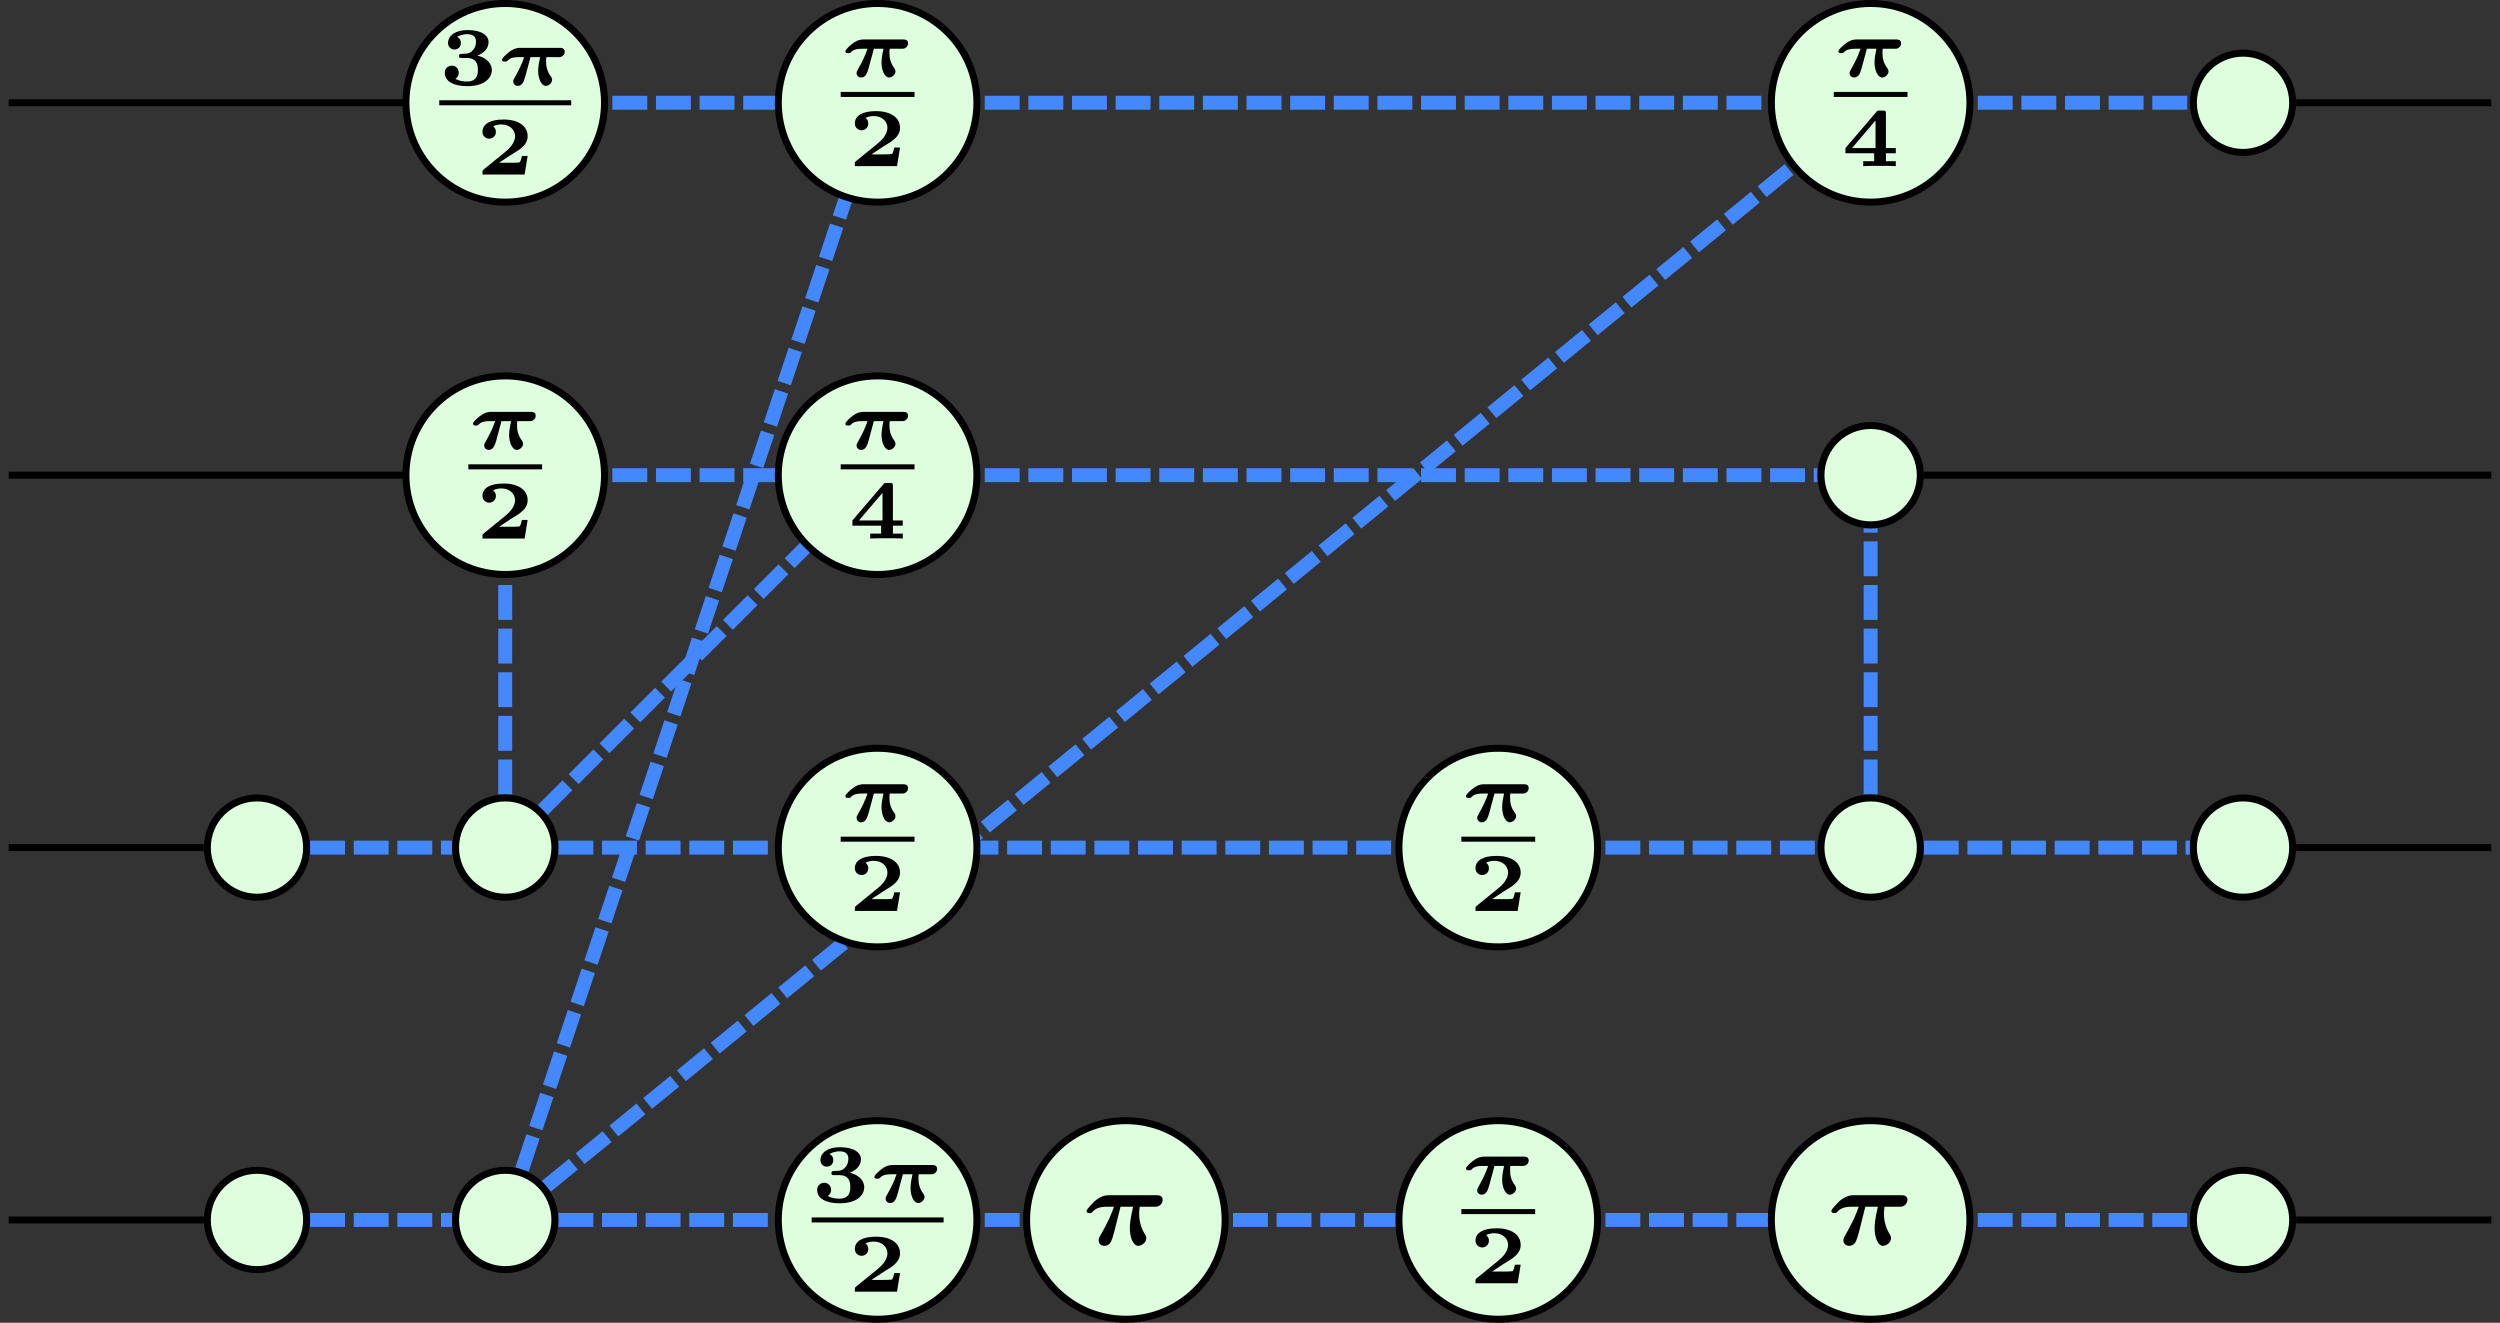 <?xml version="1.0" encoding="UTF-8"?>
<svg xmlns="http://www.w3.org/2000/svg" xmlns:xlink="http://www.w3.org/1999/xlink" width="142.728pt" height="75.517pt" viewBox="0 0 142.728 75.517" version="1.1">
<rect x="0" y="0" width="142.728" height="75.517" fill="#333333" stroke="none"/>
<defs>
<g>
<symbol overflow="visible" id="glyph0-0">
<path style="stroke:none;" d=""/>
</symbol>
<symbol overflow="visible" id="glyph0-1">
<path style="stroke:none;" d="M 1.266 -1.781 C 1.172 -1.781 1.125 -1.75 1.125 -1.656 C 1.125 -1.547 1.188 -1.547 1.281 -1.547 L 1.562 -1.547 C 2.188 -1.547 2.203 -1.094 2.203 -0.859 C 2.203 -0.656 2.188 -0.203 1.578 -0.203 C 1.5 -0.203 1.172 -0.203 0.922 -0.359 C 1.016 -0.422 1.109 -0.531 1.109 -0.703 C 1.109 -0.938 0.938 -1.109 0.719 -1.109 C 0.5 -1.109 0.312 -0.953 0.312 -0.703 C 0.312 -0.234 0.781 0.062 1.594 0.062 C 2.625 0.062 3 -0.438 3 -0.859 C 3 -1.172 2.781 -1.531 2.172 -1.688 C 2.5 -1.797 2.812 -2.062 2.812 -2.453 C 2.812 -2.828 2.422 -3.141 1.609 -3.141 C 0.922 -3.141 0.5 -2.828 0.5 -2.406 C 0.5 -2.156 0.688 -2.031 0.859 -2.031 C 1.062 -2.031 1.234 -2.172 1.234 -2.406 C 1.234 -2.641 1.062 -2.734 1.016 -2.75 C 1.094 -2.797 1.297 -2.906 1.594 -2.906 C 2.016 -2.906 2.094 -2.688 2.094 -2.469 C 2.094 -2.094 1.828 -1.812 1.547 -1.797 Z M 1.266 -1.781 "/>
</symbol>
<symbol overflow="visible" id="glyph0-2">
<path style="stroke:none;" d="M 2.938 -1.062 L 2.609 -1.062 C 2.594 -1 2.547 -0.703 2.453 -0.688 C 2.359 -0.672 2.125 -0.672 1.969 -0.672 L 1.312 -0.672 C 1.359 -0.703 1.469 -0.781 1.516 -0.812 C 2.312 -1.344 2.219 -1.25 2.484 -1.438 C 2.75 -1.641 2.938 -1.859 2.938 -2.188 C 2.938 -2.781 2.391 -3.141 1.562 -3.141 C 0.812 -3.141 0.359 -2.891 0.359 -2.438 C 0.359 -2.156 0.594 -2.047 0.734 -2.047 C 0.922 -2.047 1.125 -2.172 1.125 -2.438 C 1.125 -2.547 1.078 -2.672 0.969 -2.75 C 1.156 -2.859 1.375 -2.859 1.438 -2.859 C 1.906 -2.859 2.219 -2.562 2.219 -2.188 C 2.219 -1.812 1.906 -1.484 1.609 -1.25 L 0.438 -0.297 C 0.359 -0.234 0.359 -0.219 0.359 -0.125 L 0.359 0 L 2.766 0 Z M 2.938 -1.062 "/>
</symbol>
<symbol overflow="visible" id="glyph0-3">
<path style="stroke:none;" d="M 3.094 -0.734 L 3.094 -1.031 L 2.531 -1.031 L 2.531 -3 C 2.531 -3.156 2.5 -3.172 2.359 -3.172 L 2.172 -3.172 C 2.047 -3.172 2.047 -3.172 1.984 -3.094 L 0.219 -1.031 L 0.219 -0.734 L 1.859 -0.734 L 1.859 -0.281 L 1.234 -0.281 L 1.234 0 C 1.469 -0.016 1.938 -0.016 2.188 -0.016 C 2.453 -0.016 2.828 -0.016 3.094 0 L 3.094 -0.281 L 2.531 -0.281 L 2.531 -0.734 Z M 1.938 -2.609 L 1.938 -1.031 L 0.594 -1.031 Z M 1.938 -2.609 "/>
</symbol>
<symbol overflow="visible" id="glyph1-0">
<path style="stroke:none;" d=""/>
</symbol>
<symbol overflow="visible" id="glyph1-1">
<path style="stroke:none;" d="M 3.484 -1.594 C 3.562 -1.594 3.656 -1.594 3.734 -1.672 C 3.797 -1.719 3.844 -1.797 3.844 -1.906 C 3.844 -2.125 3.641 -2.125 3.562 -2.125 L 1.312 -2.125 C 1.203 -2.125 0.969 -2.125 0.656 -1.875 C 0.547 -1.797 0.266 -1.547 0.266 -1.453 C 0.266 -1.344 0.344 -1.344 0.438 -1.344 C 0.547 -1.344 0.547 -1.359 0.594 -1.406 C 0.75 -1.578 1.016 -1.594 1.203 -1.594 L 1.531 -1.594 C 1.375 -1.156 1.234 -0.859 0.969 -0.391 C 0.922 -0.312 0.906 -0.281 0.906 -0.203 C 0.906 -0.047 1.031 0.047 1.156 0.047 C 1.438 0.047 1.516 -0.219 1.609 -0.547 L 1.891 -1.594 L 2.438 -1.594 C 2.391 -1.375 2.328 -1.062 2.328 -0.812 C 2.328 -0.391 2.5 0.047 2.766 0.047 C 2.938 0.047 3.125 -0.125 3.125 -0.297 C 3.125 -0.375 3.094 -0.438 3.062 -0.484 C 2.828 -0.781 2.781 -1.094 2.781 -1.344 C 2.781 -1.469 2.781 -1.484 2.797 -1.594 Z M 3.484 -1.594 "/>
</symbol>
<symbol overflow="visible" id="glyph2-0">
<path style="stroke:none;" d=""/>
</symbol>
<symbol overflow="visible" id="glyph2-1">
<path style="stroke:none;" d="M 2.141 -2.172 L 2.859 -2.172 C 2.688 -1.453 2.672 -1.141 2.672 -0.938 C 2.672 -0.453 2.844 0.062 3.156 0.062 C 3.328 0.062 3.609 -0.109 3.609 -0.375 C 3.609 -0.469 3.594 -0.5 3.547 -0.578 C 3.234 -1.062 3.203 -1.562 3.203 -1.766 C 3.203 -1.938 3.219 -2.016 3.234 -2.172 L 4.078 -2.172 C 4.203 -2.172 4.281 -2.172 4.406 -2.266 C 4.484 -2.328 4.547 -2.453 4.547 -2.562 C 4.547 -2.828 4.297 -2.828 4.188 -2.828 L 1.5 -2.828 C 1.344 -2.828 1.078 -2.828 0.672 -2.5 C 0.578 -2.406 0.203 -2.031 0.203 -1.938 C 0.203 -1.812 0.312 -1.812 0.375 -1.812 C 0.484 -1.812 0.5 -1.828 0.547 -1.891 C 0.672 -2.016 0.859 -2.172 1.359 -2.172 L 1.766 -2.172 C 1.625 -1.766 1.438 -1.312 1 -0.547 C 0.906 -0.391 0.891 -0.344 0.891 -0.25 C 0.891 -0.047 1.047 0.062 1.219 0.062 C 1.391 0.062 1.562 -0.047 1.625 -0.25 C 1.703 -0.422 1.734 -0.594 1.797 -0.797 Z M 2.141 -2.172 "/>
</symbol>
</g>
<clipPath id="clip1">
  <path d="M 18 0 L 61 0 L 61 75.516 L 18 75.516 Z M 18 0 "/>
</clipPath>
<clipPath id="clip2">
  <path d="M 19 0 L 117 0 L 117 75.516 L 19 75.516 Z M 19 0 "/>
</clipPath>
<clipPath id="clip3">
  <path d="M 130 5 L 142.727 5 L 142.727 7 L 130 7 Z M 130 5 "/>
</clipPath>
<clipPath id="clip4">
  <path d="M 109 26 L 142.727 26 L 142.727 28 L 109 28 Z M 109 26 "/>
</clipPath>
<clipPath id="clip5">
  <path d="M 130 48 L 142.727 48 L 142.727 49 L 130 49 Z M 130 48 "/>
</clipPath>
<clipPath id="clip6">
  <path d="M 130 69 L 142.727 69 L 142.727 70 L 130 70 Z M 130 69 "/>
</clipPath>
<clipPath id="clip7">
  <path d="M 6 61 L 24 61 L 24 75.516 L 6 75.516 Z M 6 61 "/>
</clipPath>
<clipPath id="clip8">
  <path d="M 20 61 L 38 61 L 38 75.516 L 20 75.516 Z M 20 61 "/>
</clipPath>
<clipPath id="clip9">
  <path d="M 44 63 L 56 63 L 56 75.516 L 44 75.516 Z M 44 63 "/>
</clipPath>
<clipPath id="clip10">
  <path d="M 38 58 L 62 58 L 62 75.516 L 38 75.516 Z M 38 58 "/>
</clipPath>
<clipPath id="clip11">
  <path d="M 58 63 L 70 63 L 70 75.516 L 58 75.516 Z M 58 63 "/>
</clipPath>
<clipPath id="clip12">
  <path d="M 52 58 L 76 58 L 76 75.516 L 52 75.516 Z M 52 58 "/>
</clipPath>
<clipPath id="clip13">
  <path d="M 79 63 L 92 63 L 92 75.516 L 79 75.516 Z M 79 63 "/>
</clipPath>
<clipPath id="clip14">
  <path d="M 74 58 L 97 58 L 97 75.516 L 74 75.516 Z M 74 58 "/>
</clipPath>
<clipPath id="clip15">
  <path d="M 101 63 L 113 63 L 113 75.516 L 101 75.516 Z M 101 63 "/>
</clipPath>
<clipPath id="clip16">
  <path d="M 95 58 L 119 58 L 119 75.516 L 95 75.516 Z M 95 58 "/>
</clipPath>
<clipPath id="clip17">
  <path d="M 119 61 L 137 61 L 137 75.516 L 119 75.516 Z M 119 61 "/>
</clipPath>
</defs>
<g id="surface1">
<path style="fill:none;stroke-width:0.399;stroke-linecap:butt;stroke-linejoin:miter;stroke:rgb(0%,0%,0%);stroke-opacity:1;stroke-miterlimit:10;" d="M -85.041 35.435 L -57.826 35.435 " transform="matrix(1,0,0,-1,85.537,41.302)"/>
<path style="fill:none;stroke-width:0.399;stroke-linecap:butt;stroke-linejoin:miter;stroke:rgb(0%,0%,0%);stroke-opacity:1;stroke-miterlimit:10;" d="M -85.041 14.173 L -57.826 14.173 " transform="matrix(1,0,0,-1,85.537,41.302)"/>
<path style="fill:none;stroke-width:0.399;stroke-linecap:butt;stroke-linejoin:miter;stroke:rgb(0%,0%,0%);stroke-opacity:1;stroke-miterlimit:10;" d="M -85.041 -7.089 L -73.9 -7.089 " transform="matrix(1,0,0,-1,85.537,41.302)"/>
<path style="fill:none;stroke-width:0.399;stroke-linecap:butt;stroke-linejoin:miter;stroke:rgb(0%,0%,0%);stroke-opacity:1;stroke-miterlimit:10;" d="M -85.041 -28.346 L -73.9 -28.346 " transform="matrix(1,0,0,-1,85.537,41.302)"/>
<path style="fill:none;stroke-width:0.797;stroke-linecap:butt;stroke-linejoin:miter;stroke:rgb(26.668%,53.333%,100%);stroke-opacity:1;stroke-dasharray:1.993,0.498;stroke-miterlimit:10;" d="M -67.834 -7.089 L -59.728 -7.089 " transform="matrix(1,0,0,-1,85.537,41.302)"/>
<path style="fill:none;stroke-width:0.797;stroke-linecap:butt;stroke-linejoin:miter;stroke:rgb(26.668%,53.333%,100%);stroke-opacity:1;stroke-dasharray:1.993,0.498;stroke-miterlimit:10;" d="M -67.834 -28.346 L -59.728 -28.346 " transform="matrix(1,0,0,-1,85.537,41.302)"/>
<path style="fill:none;stroke-width:0.797;stroke-linecap:butt;stroke-linejoin:miter;stroke:rgb(26.668%,53.333%,100%);stroke-opacity:1;stroke-dasharray:1.993,0.498;stroke-miterlimit:10;" d="M -55.56 35.435 L -36.568 35.435 " transform="matrix(1,0,0,-1,85.537,41.302)"/>
<path style="fill:none;stroke-width:0.797;stroke-linecap:butt;stroke-linejoin:miter;stroke:rgb(26.668%,53.333%,100%);stroke-opacity:1;stroke-dasharray:1.993,0.498;stroke-miterlimit:10;" d="M -55.56 14.173 L -36.568 14.173 " transform="matrix(1,0,0,-1,85.537,41.302)"/>
<path style="fill:none;stroke-width:0.797;stroke-linecap:butt;stroke-linejoin:miter;stroke:rgb(26.668%,53.333%,100%);stroke-opacity:1;stroke-dasharray:1.993,0.498;stroke-miterlimit:10;" d="M -53.658 -7.089 L -36.568 -7.089 " transform="matrix(1,0,0,-1,85.537,41.302)"/>
<path style="fill:none;stroke-width:0.797;stroke-linecap:butt;stroke-linejoin:miter;stroke:rgb(26.668%,53.333%,100%);stroke-opacity:1;stroke-dasharray:1.993,0.498;stroke-miterlimit:10;" d="M -53.658 -28.346 L -36.568 -28.346 " transform="matrix(1,0,0,-1,85.537,41.302)"/>
<path style="fill:none;stroke-width:0.797;stroke-linecap:butt;stroke-linejoin:miter;stroke:rgb(26.668%,53.333%,100%);stroke-opacity:1;stroke-dasharray:1.993,0.498;stroke-miterlimit:10;" d="M -56.693 -4.053 L -56.693 13.04 " transform="matrix(1,0,0,-1,85.537,41.302)"/>
<path style="fill:none;stroke-width:0.797;stroke-linecap:butt;stroke-linejoin:miter;stroke:rgb(26.668%,53.333%,100%);stroke-opacity:1;stroke-dasharray:1.993,0.498;stroke-miterlimit:10;" d="M -54.549 -4.94 L -36.568 13.04 " transform="matrix(1,0,0,-1,85.537,41.302)"/>
<g clip-path="url(#clip1)" clip-rule="nonzero">
<path style="fill:none;stroke-width:0.797;stroke-linecap:butt;stroke-linejoin:miter;stroke:rgb(26.668%,53.333%,100%);stroke-opacity:1;stroke-dasharray:1.993,0.498;stroke-miterlimit:10;" d="M -55.736 -25.468 L -35.81 34.298 " transform="matrix(1,0,0,-1,85.537,41.302)"/>
</g>
<path style="fill:none;stroke-width:0.797;stroke-linecap:butt;stroke-linejoin:miter;stroke:rgb(26.668%,53.333%,100%);stroke-opacity:1;stroke-dasharray:1.993,0.498;stroke-miterlimit:10;" d="M -34.299 -28.346 L -22.392 -28.346 " transform="matrix(1,0,0,-1,85.537,41.302)"/>
<path style="fill:none;stroke-width:0.797;stroke-linecap:butt;stroke-linejoin:miter;stroke:rgb(26.668%,53.333%,100%);stroke-opacity:1;stroke-dasharray:1.993,0.498;stroke-miterlimit:10;" d="M -20.127 -28.346 L -1.135 -28.346 " transform="matrix(1,0,0,-1,85.537,41.302)"/>
<path style="fill:none;stroke-width:0.797;stroke-linecap:butt;stroke-linejoin:miter;stroke:rgb(26.668%,53.333%,100%);stroke-opacity:1;stroke-dasharray:1.993,0.498;stroke-miterlimit:10;" d="M -1.135 -7.089 L -34.299 -7.089 " transform="matrix(1,0,0,-1,85.537,41.302)"/>
<path style="fill:none;stroke-width:0.797;stroke-linecap:butt;stroke-linejoin:miter;stroke:rgb(26.668%,53.333%,100%);stroke-opacity:1;stroke-dasharray:1.993,0.498;stroke-miterlimit:10;" d="M 1.135 -28.346 L 20.127 -28.346 " transform="matrix(1,0,0,-1,85.537,41.302)"/>
<path style="fill:none;stroke-width:0.797;stroke-linecap:butt;stroke-linejoin:miter;stroke:rgb(26.668%,53.333%,100%);stroke-opacity:1;stroke-dasharray:1.993,0.498;stroke-miterlimit:10;" d="M 1.135 -7.089 L 18.225 -7.089 " transform="matrix(1,0,0,-1,85.537,41.302)"/>
<path style="fill:none;stroke-width:0.797;stroke-linecap:butt;stroke-linejoin:miter;stroke:rgb(26.668%,53.333%,100%);stroke-opacity:1;stroke-dasharray:1.993,0.498;stroke-miterlimit:10;" d="M -34.299 14.173 L 18.225 14.173 " transform="matrix(1,0,0,-1,85.537,41.302)"/>
<path style="fill:none;stroke-width:0.797;stroke-linecap:butt;stroke-linejoin:miter;stroke:rgb(26.668%,53.333%,100%);stroke-opacity:1;stroke-dasharray:1.993,0.498;stroke-miterlimit:10;" d="M -34.299 35.435 L 20.127 35.435 " transform="matrix(1,0,0,-1,85.537,41.302)"/>
<path style="fill:none;stroke-width:0.797;stroke-linecap:butt;stroke-linejoin:miter;stroke:rgb(26.668%,53.333%,100%);stroke-opacity:1;stroke-dasharray:1.993,0.498;stroke-miterlimit:10;" d="M 21.26 -4.053 L 21.26 11.138 " transform="matrix(1,0,0,-1,85.537,41.302)"/>
<path style="fill:none;stroke-width:0.797;stroke-linecap:butt;stroke-linejoin:miter;stroke:rgb(26.668%,53.333%,100%);stroke-opacity:1;stroke-dasharray:1.993,0.498;stroke-miterlimit:10;" d="M 22.393 -28.346 L 39.486 -28.346 " transform="matrix(1,0,0,-1,85.537,41.302)"/>
<path style="fill:none;stroke-width:0.797;stroke-linecap:butt;stroke-linejoin:miter;stroke:rgb(26.668%,53.333%,100%);stroke-opacity:1;stroke-dasharray:1.993,0.498;stroke-miterlimit:10;" d="M 24.295 -7.089 L 39.486 -7.089 " transform="matrix(1,0,0,-1,85.537,41.302)"/>
<path style="fill:none;stroke-width:0.797;stroke-linecap:butt;stroke-linejoin:miter;stroke:rgb(26.668%,53.333%,100%);stroke-opacity:1;stroke-dasharray:1.993,0.498;stroke-miterlimit:10;" d="M 22.393 35.435 L 39.486 35.435 " transform="matrix(1,0,0,-1,85.537,41.302)"/>
<g clip-path="url(#clip2)" clip-rule="nonzero">
<path style="fill:none;stroke-width:0.797;stroke-linecap:butt;stroke-linejoin:miter;stroke:rgb(26.668%,53.333%,100%);stroke-opacity:1;stroke-dasharray:1.993,0.498;stroke-miterlimit:10;" d="M -54.346 -26.425 L 20.127 34.505 " transform="matrix(1,0,0,-1,85.537,41.302)"/>
</g>
<g clip-path="url(#clip3)" clip-rule="nonzero">
<path style="fill:none;stroke-width:0.399;stroke-linecap:butt;stroke-linejoin:miter;stroke:rgb(0%,0%,0%);stroke-opacity:1;stroke-miterlimit:10;" d="M 45.553 35.435 L 56.693 35.435 " transform="matrix(1,0,0,-1,85.537,41.302)"/>
</g>
<g clip-path="url(#clip4)" clip-rule="nonzero">
<path style="fill:none;stroke-width:0.399;stroke-linecap:butt;stroke-linejoin:miter;stroke:rgb(0%,0%,0%);stroke-opacity:1;stroke-miterlimit:10;" d="M 24.295 14.173 L 56.693 14.173 " transform="matrix(1,0,0,-1,85.537,41.302)"/>
</g>
<g clip-path="url(#clip5)" clip-rule="nonzero">
<path style="fill:none;stroke-width:0.399;stroke-linecap:butt;stroke-linejoin:miter;stroke:rgb(0%,0%,0%);stroke-opacity:1;stroke-miterlimit:10;" d="M 45.553 -7.089 L 56.693 -7.089 " transform="matrix(1,0,0,-1,85.537,41.302)"/>
</g>
<g clip-path="url(#clip6)" clip-rule="nonzero">
<path style="fill:none;stroke-width:0.399;stroke-linecap:butt;stroke-linejoin:miter;stroke:rgb(0%,0%,0%);stroke-opacity:1;stroke-miterlimit:10;" d="M 45.553 -28.346 L 56.693 -28.346 " transform="matrix(1,0,0,-1,85.537,41.302)"/>
</g>
<path style="fill-rule:nonzero;fill:rgb(86.667%,100%,86.667%);fill-opacity:1;stroke-width:0.399;stroke-linecap:butt;stroke-linejoin:miter;stroke:rgb(0%,0%,0%);stroke-opacity:1;stroke-miterlimit:10;" d="M -68.033 -7.089 C -68.033 -5.522 -69.303 -4.253 -70.865 -4.253 C -72.432 -4.253 -73.701 -5.522 -73.701 -7.089 C -73.701 -8.651 -72.432 -9.921 -70.865 -9.921 C -69.303 -9.921 -68.033 -8.651 -68.033 -7.089 Z M -68.033 -7.089 " transform="matrix(1,0,0,-1,85.537,41.302)"/>
<path style=" stroke:none;fill-rule:nonzero;fill:rgb(86.667%,100%,86.667%);fill-opacity:1;" d="M 17.504 69.648 C 17.504 68.082 16.234 66.812 14.672 66.812 C 13.105 66.812 11.836 68.082 11.836 69.648 C 11.836 71.215 13.105 72.484 14.672 72.484 C 16.234 72.484 17.504 71.215 17.504 69.648 Z M 17.504 69.648 "/>
<g clip-path="url(#clip7)" clip-rule="nonzero">
<path style="fill:none;stroke-width:0.399;stroke-linecap:butt;stroke-linejoin:miter;stroke:rgb(0%,0%,0%);stroke-opacity:1;stroke-miterlimit:10;" d="M -68.033 -28.346 C -68.033 -26.78 -69.303 -25.511 -70.865 -25.511 C -72.432 -25.511 -73.701 -26.78 -73.701 -28.346 C -73.701 -29.913 -72.432 -31.182 -70.865 -31.182 C -69.303 -31.182 -68.033 -29.913 -68.033 -28.346 Z M -68.033 -28.346 " transform="matrix(1,0,0,-1,85.537,41.302)"/>
</g>
<path style="fill-rule:nonzero;fill:rgb(86.667%,100%,86.667%);fill-opacity:1;stroke-width:0.399;stroke-linecap:butt;stroke-linejoin:miter;stroke:rgb(0%,0%,0%);stroke-opacity:1;stroke-miterlimit:10;" d="M -53.857 -7.089 C -53.857 -5.522 -55.127 -4.253 -56.693 -4.253 C -58.26 -4.253 -59.529 -5.522 -59.529 -7.089 C -59.529 -8.651 -58.26 -9.921 -56.693 -9.921 C -55.127 -9.921 -53.857 -8.651 -53.857 -7.089 Z M -53.857 -7.089 " transform="matrix(1,0,0,-1,85.537,41.302)"/>
<path style=" stroke:none;fill-rule:nonzero;fill:rgb(86.667%,100%,86.667%);fill-opacity:1;" d="M 31.68 69.648 C 31.68 68.082 30.41 66.812 28.844 66.812 C 27.277 66.812 26.008 68.082 26.008 69.648 C 26.008 71.215 27.277 72.484 28.844 72.484 C 30.41 72.484 31.68 71.215 31.68 69.648 Z M 31.68 69.648 "/>
<g clip-path="url(#clip8)" clip-rule="nonzero">
<path style="fill:none;stroke-width:0.399;stroke-linecap:butt;stroke-linejoin:miter;stroke:rgb(0%,0%,0%);stroke-opacity:1;stroke-miterlimit:10;" d="M -53.857 -28.346 C -53.857 -26.78 -55.127 -25.511 -56.693 -25.511 C -58.26 -25.511 -59.529 -26.78 -59.529 -28.346 C -59.529 -29.913 -58.26 -31.182 -56.693 -31.182 C -55.127 -31.182 -53.857 -29.913 -53.857 -28.346 Z M -53.857 -28.346 " transform="matrix(1,0,0,-1,85.537,41.302)"/>
</g>
<path style="fill-rule:nonzero;fill:rgb(86.667%,100%,86.667%);fill-opacity:1;stroke-width:0.399;stroke-linecap:butt;stroke-linejoin:miter;stroke:rgb(0%,0%,0%);stroke-opacity:1;stroke-miterlimit:10;" d="M -56.693 41.103 C -59.826 41.103 -62.361 38.564 -62.361 35.435 C -62.361 32.302 -59.826 29.763 -56.693 29.763 C -53.564 29.763 -51.025 32.302 -51.025 35.435 C -51.025 38.564 -53.564 41.103 -56.693 41.103 Z M -56.693 41.103 " transform="matrix(1,0,0,-1,85.537,41.302)"/>
<g style="fill:rgb(0%,0%,0%);fill-opacity:1;">
  <use xlink:href="#glyph0-1" x="25.08" y="4.857"/>
</g>
<g style="fill:rgb(0%,0%,0%);fill-opacity:1;">
  <use xlink:href="#glyph1-1" x="28.396" y="4.857"/>
</g>
<path style="fill:none;stroke-width:0.359;stroke-linecap:butt;stroke-linejoin:miter;stroke:rgb(0%,0%,0%);stroke-opacity:1;stroke-miterlimit:10;" d="M -0.002 0.002 L 9.412 0.002 " transform="matrix(0.8,0,0,-0.8,25.08,5.869)"/>
<g style="fill:rgb(0%,0%,0%);fill-opacity:1;">
  <use xlink:href="#glyph0-2" x="27.186" y="9.964"/>
</g>
<path style="fill-rule:nonzero;fill:rgb(86.667%,100%,86.667%);fill-opacity:1;stroke-width:0.399;stroke-linecap:butt;stroke-linejoin:miter;stroke:rgb(0%,0%,0%);stroke-opacity:1;stroke-miterlimit:10;" d="M -56.693 19.841 C -59.826 19.841 -62.361 17.306 -62.361 14.173 C -62.361 11.044 -59.826 8.505 -56.693 8.505 C -53.564 8.505 -51.025 11.044 -51.025 14.173 C -51.025 17.306 -53.564 19.841 -56.693 19.841 Z M -56.693 19.841 " transform="matrix(1,0,0,-1,85.537,41.302)"/>
<g style="fill:rgb(0%,0%,0%);fill-opacity:1;">
  <use xlink:href="#glyph1-1" x="26.738" y="25.638"/>
</g>
<path style="fill:none;stroke-width:0.359;stroke-linecap:butt;stroke-linejoin:miter;stroke:rgb(0%,0%,0%);stroke-opacity:1;stroke-miterlimit:10;" d="M 0.001 -0.002 L 5.264 -0.002 " transform="matrix(0.8,0,0,-0.8,26.738,26.651)"/>
<g style="fill:rgb(0%,0%,0%);fill-opacity:1;">
  <use xlink:href="#glyph0-2" x="27.186" y="30.745"/>
</g>
<path style="fill-rule:nonzero;fill:rgb(86.667%,100%,86.667%);fill-opacity:1;stroke-width:0.399;stroke-linecap:butt;stroke-linejoin:miter;stroke:rgb(0%,0%,0%);stroke-opacity:1;stroke-miterlimit:10;" d="M -35.432 41.103 L -35.435 41.103 C -38.564 41.103 -41.103 38.564 -41.103 35.435 C -41.103 32.302 -38.564 29.763 -35.435 29.763 L -35.432 29.763 C -32.303 29.763 -29.764 32.302 -29.764 35.435 C -29.764 38.564 -32.303 41.103 -35.432 41.103 Z M -35.432 41.103 " transform="matrix(1,0,0,-1,85.537,41.302)"/>
<g style="fill:rgb(0%,0%,0%);fill-opacity:1;">
  <use xlink:href="#glyph1-1" x="47.998" y="4.378"/>
</g>
<path style="fill:none;stroke-width:0.359;stroke-linecap:butt;stroke-linejoin:miter;stroke:rgb(0%,0%,0%);stroke-opacity:1;stroke-miterlimit:10;" d="M -0.002 -0 L 5.266 -0 " transform="matrix(0.8,0,0,-0.8,47.998,5.391)"/>
<g style="fill:rgb(0%,0%,0%);fill-opacity:1;">
  <use xlink:href="#glyph0-2" x="48.446" y="9.485"/>
</g>
<path style="fill-rule:nonzero;fill:rgb(86.667%,100%,86.667%);fill-opacity:1;stroke-width:0.399;stroke-linecap:butt;stroke-linejoin:miter;stroke:rgb(0%,0%,0%);stroke-opacity:1;stroke-miterlimit:10;" d="M -35.432 19.841 L -35.435 19.841 C -38.564 19.841 -41.103 17.306 -41.103 14.173 C -41.103 11.044 -38.564 8.505 -35.435 8.505 L -35.432 8.505 C -32.303 8.505 -29.764 11.044 -29.764 14.173 C -29.764 17.306 -32.303 19.841 -35.432 19.841 Z M -35.432 19.841 " transform="matrix(1,0,0,-1,85.537,41.302)"/>
<g style="fill:rgb(0%,0%,0%);fill-opacity:1;">
  <use xlink:href="#glyph1-1" x="47.998" y="25.638"/>
</g>
<path style="fill:none;stroke-width:0.359;stroke-linecap:butt;stroke-linejoin:miter;stroke:rgb(0%,0%,0%);stroke-opacity:1;stroke-miterlimit:10;" d="M -0.002 -0.002 L 5.266 -0.002 " transform="matrix(0.8,0,0,-0.8,47.998,26.651)"/>
<g style="fill:rgb(0%,0%,0%);fill-opacity:1;">
  <use xlink:href="#glyph0-3" x="48.446" y="30.745"/>
</g>
<g clip-path="url(#clip9)" clip-rule="nonzero">
<path style=" stroke:none;fill-rule:nonzero;fill:rgb(86.667%,100%,86.667%);fill-opacity:1;" d="M 50.105 63.98 L 50.102 63.98 C 46.973 63.98 44.434 66.52 44.434 69.648 C 44.434 72.781 46.973 75.316 50.102 75.316 L 50.105 75.316 C 53.234 75.316 55.773 72.781 55.773 69.648 C 55.773 66.52 53.234 63.98 50.105 63.98 Z M 50.105 63.98 "/>
</g>
<g clip-path="url(#clip10)" clip-rule="nonzero">
<path style="fill:none;stroke-width:0.399;stroke-linecap:butt;stroke-linejoin:miter;stroke:rgb(0%,0%,0%);stroke-opacity:1;stroke-miterlimit:10;" d="M -35.432 -22.678 L -35.435 -22.678 C -38.564 -22.678 -41.103 -25.218 -41.103 -28.346 C -41.103 -31.479 -38.564 -34.014 -35.435 -34.014 L -35.432 -34.014 C -32.303 -34.014 -29.764 -31.479 -29.764 -28.346 C -29.764 -25.218 -32.303 -22.678 -35.432 -22.678 Z M -35.432 -22.678 " transform="matrix(1,0,0,-1,85.537,41.302)"/>
</g>
<g style="fill:rgb(0%,0%,0%);fill-opacity:1;">
  <use xlink:href="#glyph0-1" x="46.34" y="68.636"/>
</g>
<g style="fill:rgb(0%,0%,0%);fill-opacity:1;">
  <use xlink:href="#glyph1-1" x="49.656" y="68.636"/>
</g>
<path style="fill:none;stroke-width:0.359;stroke-linecap:butt;stroke-linejoin:miter;stroke:rgb(0%,0%,0%);stroke-opacity:1;stroke-miterlimit:10;" d="M 0 -0 L 9.414 -0 " transform="matrix(0.8,0,0,-0.8,46.34,69.648)"/>
<g style="fill:rgb(0%,0%,0%);fill-opacity:1;">
  <use xlink:href="#glyph0-2" x="48.446" y="73.743"/>
</g>
<path style="fill-rule:nonzero;fill:rgb(86.667%,100%,86.667%);fill-opacity:1;stroke-width:0.399;stroke-linecap:butt;stroke-linejoin:miter;stroke:rgb(0%,0%,0%);stroke-opacity:1;stroke-miterlimit:10;" d="M -35.432 -1.417 L -35.435 -1.417 C -38.564 -1.417 -41.103 -3.956 -41.103 -7.085 L -41.103 -7.089 C -41.103 -10.218 -38.564 -12.757 -35.435 -12.757 L -35.432 -12.757 C -32.303 -12.757 -29.764 -10.218 -29.764 -7.089 L -29.764 -7.085 C -29.764 -3.956 -32.303 -1.417 -35.432 -1.417 Z M -35.432 -1.417 " transform="matrix(1,0,0,-1,85.537,41.302)"/>
<g style="fill:rgb(0%,0%,0%);fill-opacity:1;">
  <use xlink:href="#glyph1-1" x="47.998" y="46.898"/>
</g>
<path style="fill:none;stroke-width:0.359;stroke-linecap:butt;stroke-linejoin:miter;stroke:rgb(0%,0%,0%);stroke-opacity:1;stroke-miterlimit:10;" d="M -0.002 0 L 5.266 0 " transform="matrix(0.8,0,0,-0.8,47.998,47.91)"/>
<g style="fill:rgb(0%,0%,0%);fill-opacity:1;">
  <use xlink:href="#glyph0-2" x="48.446" y="52.005"/>
</g>
<g clip-path="url(#clip11)" clip-rule="nonzero">
<path style=" stroke:none;fill-rule:nonzero;fill:rgb(86.667%,100%,86.667%);fill-opacity:1;" d="M 64.277 63.98 C 61.145 63.98 58.609 66.52 58.609 69.648 C 58.609 72.781 61.145 75.316 64.277 75.316 C 67.406 75.316 69.945 72.781 69.945 69.648 C 69.945 66.52 67.406 63.98 64.277 63.98 Z M 64.277 63.98 "/>
</g>
<g clip-path="url(#clip12)" clip-rule="nonzero">
<path style="fill:none;stroke-width:0.399;stroke-linecap:butt;stroke-linejoin:miter;stroke:rgb(0%,0%,0%);stroke-opacity:1;stroke-miterlimit:10;" d="M -21.26 -22.678 C -24.392 -22.678 -26.928 -25.218 -26.928 -28.346 C -26.928 -31.479 -24.392 -34.014 -21.26 -34.014 C -18.131 -34.014 -15.592 -31.479 -15.592 -28.346 C -15.592 -25.218 -18.131 -22.678 -21.26 -22.678 Z M -21.26 -22.678 " transform="matrix(1,0,0,-1,85.537,41.302)"/>
</g>
<g style="fill:rgb(0%,0%,0%);fill-opacity:1;">
  <use xlink:href="#glyph2-1" x="61.832" y="71.065"/>
</g>
<g clip-path="url(#clip13)" clip-rule="nonzero">
<path style=" stroke:none;fill-rule:nonzero;fill:rgb(86.667%,100%,86.667%);fill-opacity:1;" d="M 85.535 63.98 C 82.406 63.98 79.867 66.52 79.867 69.648 C 79.867 72.781 82.406 75.316 85.535 75.316 C 88.668 75.316 91.207 72.781 91.207 69.648 C 91.207 66.52 88.668 63.98 85.535 63.98 Z M 85.535 63.98 "/>
</g>
<g clip-path="url(#clip14)" clip-rule="nonzero">
<path style="fill:none;stroke-width:0.399;stroke-linecap:butt;stroke-linejoin:miter;stroke:rgb(0%,0%,0%);stroke-opacity:1;stroke-miterlimit:10;" d="M -0.002 -22.678 C -3.131 -22.678 -5.67 -25.218 -5.67 -28.346 C -5.67 -31.479 -3.131 -34.014 -0.002 -34.014 C 3.131 -34.014 5.67 -31.479 5.67 -28.346 C 5.67 -25.218 3.131 -22.678 -0.002 -22.678 Z M -0.002 -22.678 " transform="matrix(1,0,0,-1,85.537,41.302)"/>
</g>
<g style="fill:rgb(0%,0%,0%);fill-opacity:1;">
  <use xlink:href="#glyph1-1" x="83.431" y="68.158"/>
</g>
<path style="fill:none;stroke-width:0.359;stroke-linecap:butt;stroke-linejoin:miter;stroke:rgb(0%,0%,0%);stroke-opacity:1;stroke-miterlimit:10;" d="M -0.001 -0.002 L 5.267 -0.002 " transform="matrix(0.8,0,0,-0.8,83.431,69.17)"/>
<g style="fill:rgb(0%,0%,0%);fill-opacity:1;">
  <use xlink:href="#glyph0-2" x="83.879" y="73.265"/>
</g>
<path style="fill-rule:nonzero;fill:rgb(86.667%,100%,86.667%);fill-opacity:1;stroke-width:0.399;stroke-linecap:butt;stroke-linejoin:miter;stroke:rgb(0%,0%,0%);stroke-opacity:1;stroke-miterlimit:10;" d="M -0.002 -1.417 C -3.131 -1.417 -5.67 -3.956 -5.67 -7.085 L -5.67 -7.089 C -5.67 -10.218 -3.131 -12.757 -0.002 -12.757 C 3.131 -12.757 5.67 -10.218 5.67 -7.089 L 5.67 -7.085 C 5.67 -3.956 3.131 -1.417 -0.002 -1.417 Z M -0.002 -1.417 " transform="matrix(1,0,0,-1,85.537,41.302)"/>
<g style="fill:rgb(0%,0%,0%);fill-opacity:1;">
  <use xlink:href="#glyph1-1" x="83.431" y="46.898"/>
</g>
<path style="fill:none;stroke-width:0.359;stroke-linecap:butt;stroke-linejoin:miter;stroke:rgb(0%,0%,0%);stroke-opacity:1;stroke-miterlimit:10;" d="M -0.001 0 L 5.267 0 " transform="matrix(0.8,0,0,-0.8,83.431,47.91)"/>
<g style="fill:rgb(0%,0%,0%);fill-opacity:1;">
  <use xlink:href="#glyph0-2" x="83.879" y="52.005"/>
</g>
<g clip-path="url(#clip15)" clip-rule="nonzero">
<path style=" stroke:none;fill-rule:nonzero;fill:rgb(86.667%,100%,86.667%);fill-opacity:1;" d="M 106.797 63.98 C 103.664 63.98 101.129 66.52 101.129 69.648 C 101.129 72.781 103.664 75.316 106.797 75.316 C 109.93 75.316 112.465 72.781 112.465 69.648 C 112.465 66.52 109.93 63.98 106.797 63.98 Z M 106.797 63.98 "/>
</g>
<g clip-path="url(#clip16)" clip-rule="nonzero">
<path style="fill:none;stroke-width:0.399;stroke-linecap:butt;stroke-linejoin:miter;stroke:rgb(0%,0%,0%);stroke-opacity:1;stroke-miterlimit:10;" d="M 21.26 -22.678 C 18.127 -22.678 15.592 -25.218 15.592 -28.346 C 15.592 -31.479 18.127 -34.014 21.26 -34.014 C 24.393 -34.014 26.928 -31.479 26.928 -28.346 C 26.928 -25.218 24.393 -22.678 21.26 -22.678 Z M 21.26 -22.678 " transform="matrix(1,0,0,-1,85.537,41.302)"/>
</g>
<g style="fill:rgb(0%,0%,0%);fill-opacity:1;">
  <use xlink:href="#glyph2-1" x="104.352" y="71.065"/>
</g>
<path style="fill-rule:nonzero;fill:rgb(86.667%,100%,86.667%);fill-opacity:1;stroke-width:0.399;stroke-linecap:butt;stroke-linejoin:miter;stroke:rgb(0%,0%,0%);stroke-opacity:1;stroke-miterlimit:10;" d="M 21.26 41.103 C 18.127 41.103 15.592 38.564 15.592 35.435 C 15.592 32.302 18.127 29.763 21.26 29.763 C 24.393 29.763 26.928 32.302 26.928 35.435 C 26.928 38.564 24.393 41.103 21.26 41.103 Z M 21.26 41.103 " transform="matrix(1,0,0,-1,85.537,41.302)"/>
<g style="fill:rgb(0%,0%,0%);fill-opacity:1;">
  <use xlink:href="#glyph1-1" x="104.691" y="4.378"/>
</g>
<path style="fill:none;stroke-width:0.359;stroke-linecap:butt;stroke-linejoin:miter;stroke:rgb(0%,0%,0%);stroke-opacity:1;stroke-miterlimit:10;" d="M 0.001 -0 L 5.264 -0 " transform="matrix(0.8,0,0,-0.8,104.691,5.391)"/>
<g style="fill:rgb(0%,0%,0%);fill-opacity:1;">
  <use xlink:href="#glyph0-3" x="105.139" y="9.485"/>
</g>
<path style="fill-rule:nonzero;fill:rgb(86.667%,100%,86.667%);fill-opacity:1;stroke-width:0.399;stroke-linecap:butt;stroke-linejoin:miter;stroke:rgb(0%,0%,0%);stroke-opacity:1;stroke-miterlimit:10;" d="M 24.096 14.173 C 24.096 15.739 22.826 17.009 21.26 17.009 C 19.693 17.009 18.424 15.739 18.424 14.173 C 18.424 12.607 19.693 11.337 21.26 11.337 C 22.826 11.337 24.096 12.607 24.096 14.173 Z M 24.096 14.173 " transform="matrix(1,0,0,-1,85.537,41.302)"/>
<path style="fill-rule:nonzero;fill:rgb(86.667%,100%,86.667%);fill-opacity:1;stroke-width:0.399;stroke-linecap:butt;stroke-linejoin:miter;stroke:rgb(0%,0%,0%);stroke-opacity:1;stroke-miterlimit:10;" d="M 24.096 -7.089 C 24.096 -5.522 22.826 -4.253 21.26 -4.253 C 19.693 -4.253 18.424 -5.522 18.424 -7.089 C 18.424 -8.651 19.693 -9.921 21.26 -9.921 C 22.826 -9.921 24.096 -8.651 24.096 -7.089 Z M 24.096 -7.089 " transform="matrix(1,0,0,-1,85.537,41.302)"/>
<path style="fill-rule:nonzero;fill:rgb(86.667%,100%,86.667%);fill-opacity:1;stroke-width:0.399;stroke-linecap:butt;stroke-linejoin:miter;stroke:rgb(0%,0%,0%);stroke-opacity:1;stroke-miterlimit:10;" d="M 45.354 35.435 C 45.354 36.997 44.084 38.267 42.522 38.267 C 40.955 38.267 39.686 36.997 39.686 35.435 C 39.686 33.868 40.955 32.599 42.522 32.599 C 44.084 32.599 45.354 33.868 45.354 35.435 Z M 45.354 35.435 " transform="matrix(1,0,0,-1,85.537,41.302)"/>
<path style="fill-rule:nonzero;fill:rgb(86.667%,100%,86.667%);fill-opacity:1;stroke-width:0.399;stroke-linecap:butt;stroke-linejoin:miter;stroke:rgb(0%,0%,0%);stroke-opacity:1;stroke-miterlimit:10;" d="M 45.354 -7.089 C 45.354 -5.522 44.084 -4.253 42.522 -4.253 C 40.955 -4.253 39.686 -5.522 39.686 -7.089 C 39.686 -8.651 40.955 -9.921 42.522 -9.921 C 44.084 -9.921 45.354 -8.651 45.354 -7.089 Z M 45.354 -7.089 " transform="matrix(1,0,0,-1,85.537,41.302)"/>
<path style=" stroke:none;fill-rule:nonzero;fill:rgb(86.667%,100%,86.667%);fill-opacity:1;" d="M 130.891 69.648 C 130.891 68.082 129.621 66.812 128.059 66.812 C 126.492 66.812 125.223 68.082 125.223 69.648 C 125.223 71.215 126.492 72.484 128.059 72.484 C 129.621 72.484 130.891 71.215 130.891 69.648 Z M 130.891 69.648 "/>
<g clip-path="url(#clip17)" clip-rule="nonzero">
<path style="fill:none;stroke-width:0.399;stroke-linecap:butt;stroke-linejoin:miter;stroke:rgb(0%,0%,0%);stroke-opacity:1;stroke-miterlimit:10;" d="M 45.354 -28.346 C 45.354 -26.78 44.084 -25.511 42.522 -25.511 C 40.955 -25.511 39.686 -26.78 39.686 -28.346 C 39.686 -29.913 40.955 -31.182 42.522 -31.182 C 44.084 -31.182 45.354 -29.913 45.354 -28.346 Z M 45.354 -28.346 " transform="matrix(1,0,0,-1,85.537,41.302)"/>
</g>
</g>
</svg>
